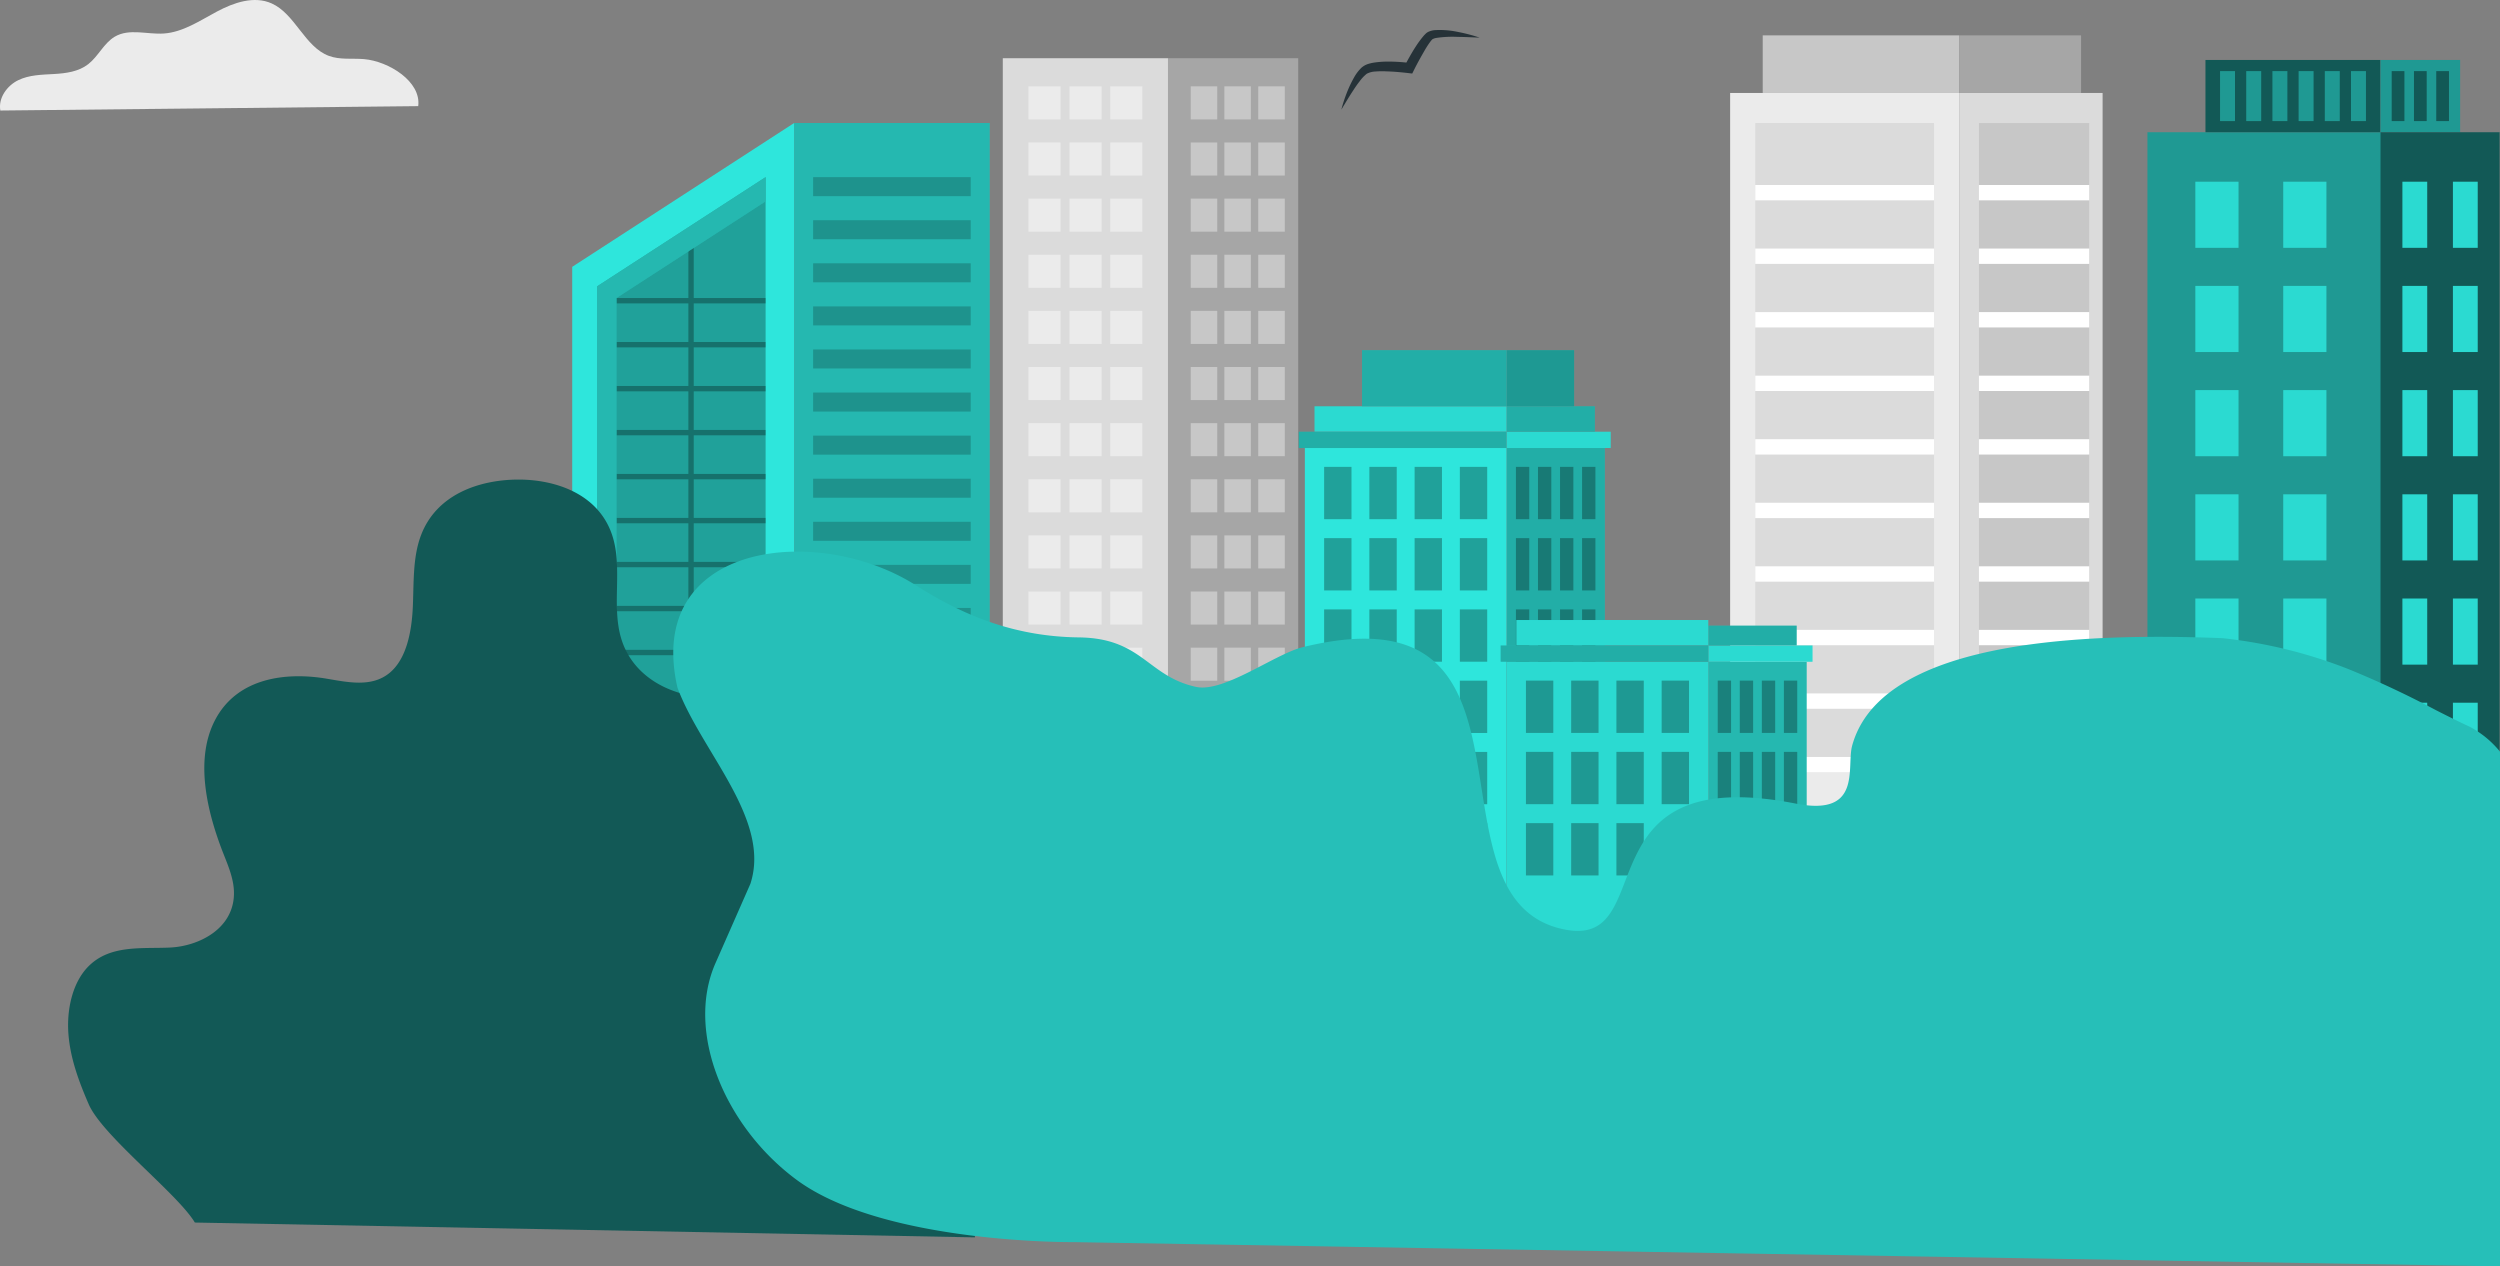 <svg xmlns="http://www.w3.org/2000/svg" width="687" height="347.983" viewBox="0 0 687 347.983">
  <rect x="0" y="0" width="687" height="347.983" fill="#808080" stroke="none"/>
  <g id="Group_16371" data-name="Group 16371" transform="translate(-1233 -110.777)">
    <g id="Group_16017" data-name="Group 16017" transform="translate(1390.246 144.577)">
      <path id="Path_15747" data-name="Path 15747" d="M126.418,477.4H65.431V286.079l60.987-39.526Z" transform="translate(-65.432 -246.554)" fill="#2ee6dc"/>
      <g id="Group_16013" data-name="Group 16013" transform="translate(6.863 14.879)">
        <path id="Path_15748" data-name="Path 15748" d="M117.1,474.192H70.815V288.224l46.285-30Z" transform="translate(-70.815 -258.225)" fill="#2ee6dc"/>
        <path id="Path_15749" data-name="Path 15749" d="M117.1,474.192H70.815V288.224l46.285-30Z" transform="translate(-70.815 -258.225)" opacity="0.3"/>
        <g id="Group_16011" data-name="Group 16011" transform="translate(5.3 19.174)" opacity="0.3">
          <rect id="Rectangle_1769" data-name="Rectangle 1769" width="40.984" height="1.475" transform="translate(0 14.043)"/>
          <rect id="Rectangle_1770" data-name="Rectangle 1770" width="40.984" height="1.475" transform="translate(0 26.128)"/>
          <rect id="Rectangle_1771" data-name="Rectangle 1771" width="40.984" height="1.475" transform="translate(0 38.213)"/>
          <rect id="Rectangle_1772" data-name="Rectangle 1772" width="40.984" height="1.475" transform="translate(0 50.298)"/>
          <rect id="Rectangle_1773" data-name="Rectangle 1773" width="40.984" height="1.475" transform="translate(0 62.383)"/>
          <rect id="Rectangle_1774" data-name="Rectangle 1774" width="40.984" height="1.475" transform="translate(0 74.468)"/>
          <rect id="Rectangle_1775" data-name="Rectangle 1775" width="40.984" height="1.475" transform="translate(0 86.553)"/>
          <rect id="Rectangle_1776" data-name="Rectangle 1776" width="40.984" height="1.475" transform="translate(0 98.638)"/>
          <rect id="Rectangle_1777" data-name="Rectangle 1777" width="40.984" height="1.475" transform="translate(0 110.723)"/>
          <rect id="Rectangle_1778" data-name="Rectangle 1778" width="40.984" height="1.475" transform="translate(0 122.808)"/>
          <rect id="Rectangle_1779" data-name="Rectangle 1779" width="40.984" height="1.475" transform="translate(0 134.893)"/>
          <rect id="Rectangle_1780" data-name="Rectangle 1780" width="40.984" height="1.475" transform="translate(0 146.978)"/>
          <rect id="Rectangle_1781" data-name="Rectangle 1781" width="40.984" height="1.475" transform="translate(0 159.063)"/>
          <rect id="Rectangle_1782" data-name="Rectangle 1782" width="40.984" height="1.475" transform="translate(0 171.148)"/>
          <rect id="Rectangle_1783" data-name="Rectangle 1783" width="40.984" height="1.475" transform="translate(0 183.233)"/>
          <rect id="Rectangle_1784" data-name="Rectangle 1784" width="40.984" height="1.475" transform="translate(0 195.318)"/>
          <rect id="Rectangle_1785" data-name="Rectangle 1785" width="196.793" height="1.475" transform="translate(19.755 196.793) rotate(-90)"/>
        </g>
        <g id="Group_16012" data-name="Group 16012" transform="translate(0.003)">
          <path id="Path_15750" data-name="Path 15750" d="M117.1,258.225v6.656L76.115,291.443v182.75h-5.3V288.22Z" transform="translate(-70.818 -258.225)" fill="#2ee6dc"/>
          <path id="Path_15751" data-name="Path 15751" d="M117.1,258.225v6.656L76.115,291.443v182.75h-5.3V288.22Z" transform="translate(-70.818 -258.225)" opacity="0.2"/>
        </g>
      </g>
      <g id="Group_16016" data-name="Group 16016" transform="translate(60.987 0)">
        <g id="Group_16014" data-name="Group 16014">
          <rect id="Rectangle_1786" data-name="Rectangle 1786" width="53.729" height="230.847" fill="#2ee6dc"/>
          <rect id="Rectangle_1787" data-name="Rectangle 1787" width="53.729" height="230.847" opacity="0.2"/>
        </g>
        <g id="Group_16015" data-name="Group 16015" transform="translate(5.213 14.88)" opacity="0.2">
          <rect id="Rectangle_1788" data-name="Rectangle 1788" width="43.303" height="5.224"/>
          <rect id="Rectangle_1789" data-name="Rectangle 1789" width="43.303" height="5.225" transform="translate(0 11.838)"/>
          <rect id="Rectangle_1790" data-name="Rectangle 1790" width="43.303" height="5.225" transform="translate(0 23.676)"/>
          <rect id="Rectangle_1791" data-name="Rectangle 1791" width="43.303" height="5.225" transform="translate(0 35.515)"/>
          <rect id="Rectangle_1792" data-name="Rectangle 1792" width="43.303" height="5.224" transform="translate(0 47.353)"/>
          <rect id="Rectangle_1793" data-name="Rectangle 1793" width="43.303" height="5.225" transform="translate(0 59.191)"/>
          <rect id="Rectangle_1794" data-name="Rectangle 1794" width="43.303" height="5.225" transform="translate(0 71.03)"/>
          <rect id="Rectangle_1795" data-name="Rectangle 1795" width="43.303" height="5.225" transform="translate(0 82.868)"/>
          <rect id="Rectangle_1796" data-name="Rectangle 1796" width="43.303" height="5.225" transform="translate(0 94.706)"/>
          <rect id="Rectangle_1797" data-name="Rectangle 1797" width="43.303" height="5.224" transform="translate(0 106.545)"/>
          <rect id="Rectangle_1798" data-name="Rectangle 1798" width="43.303" height="5.224" transform="translate(0 118.383)"/>
          <rect id="Rectangle_1799" data-name="Rectangle 1799" width="43.303" height="5.225" transform="translate(0 130.221)"/>
          <rect id="Rectangle_1800" data-name="Rectangle 1800" width="43.303" height="5.225" transform="translate(0 142.059)"/>
          <rect id="Rectangle_1801" data-name="Rectangle 1801" width="43.303" height="5.224" transform="translate(0 153.898)"/>
          <rect id="Rectangle_1802" data-name="Rectangle 1802" width="43.303" height="5.224" transform="translate(0 165.736)"/>
          <rect id="Rectangle_1803" data-name="Rectangle 1803" width="43.303" height="5.225" transform="translate(0 177.574)"/>
          <rect id="Rectangle_1804" data-name="Rectangle 1804" width="43.303" height="5.225" transform="translate(0 189.412)"/>
          <rect id="Rectangle_1805" data-name="Rectangle 1805" width="43.303" height="5.225" transform="translate(0 201.251)"/>
        </g>
      </g>
    </g>
    <g id="Group_16129" data-name="Group 16129" transform="translate(1708.443 120.496)">
      <g id="Group_15980" data-name="Group 15980">
        <rect id="Rectangle_1443" data-name="Rectangle 1443" width="62.932" height="238.671" transform="translate(0 15.829)" fill="#ebebeb"/>
        <rect id="Rectangle_1444" data-name="Rectangle 1444" width="53.981" height="15.829" transform="translate(8.951)" fill="#c7c7c7"/>
        <g id="Group_15979" data-name="Group 15979" transform="translate(6.9 24.091)">
          <rect id="Rectangle_1445" data-name="Rectangle 1445" width="49.132" height="178.422" fill="#dbdbdb"/>
          <g id="Group_15978" data-name="Group 15978" transform="translate(0 17.027)">
            <rect id="Rectangle_1446" data-name="Rectangle 1446" width="49.132" height="4.216" fill="#fff"/>
            <rect id="Rectangle_1447" data-name="Rectangle 1447" width="49.132" height="4.216" transform="translate(0 17.464)" fill="#fff"/>
            <rect id="Rectangle_1448" data-name="Rectangle 1448" width="49.132" height="4.216" transform="translate(0 34.929)" fill="#fff"/>
            <rect id="Rectangle_1449" data-name="Rectangle 1449" width="49.132" height="4.217" transform="translate(0 52.393)" fill="#fff"/>
            <rect id="Rectangle_1450" data-name="Rectangle 1450" width="49.132" height="4.216" transform="translate(0 69.857)" fill="#fff"/>
            <rect id="Rectangle_1451" data-name="Rectangle 1451" width="49.132" height="4.217" transform="translate(0 87.321)" fill="#fff"/>
            <rect id="Rectangle_1452" data-name="Rectangle 1452" width="49.132" height="4.216" transform="translate(0 104.786)" fill="#fff"/>
            <rect id="Rectangle_1453" data-name="Rectangle 1453" width="49.132" height="4.216" transform="translate(0 122.25)" fill="#fff"/>
            <rect id="Rectangle_1454" data-name="Rectangle 1454" width="49.132" height="4.216" transform="translate(0 139.714)" fill="#fff"/>
            <rect id="Rectangle_1455" data-name="Rectangle 1455" width="49.132" height="4.216" transform="translate(0 157.179)" fill="#fff"/>
          </g>
        </g>
      </g>
      <g id="Group_15983" data-name="Group 15983" transform="translate(62.932)">
        <rect id="Rectangle_1456" data-name="Rectangle 1456" width="39.418" height="238.671" transform="translate(0 15.829)" fill="#dbdbdb"/>
        <rect id="Rectangle_1457" data-name="Rectangle 1457" width="33.503" height="15.829" fill="#a6a6a6"/>
        <g id="Group_15982" data-name="Group 15982" transform="translate(5.434 24.091)">
          <rect id="Rectangle_1458" data-name="Rectangle 1458" width="30.307" height="178.422" fill="#c7c7c7"/>
          <g id="Group_15981" data-name="Group 15981" transform="translate(0 17.027)">
            <rect id="Rectangle_1459" data-name="Rectangle 1459" width="30.307" height="4.216" fill="#fff"/>
            <rect id="Rectangle_1460" data-name="Rectangle 1460" width="30.307" height="4.216" transform="translate(0 17.464)" fill="#fff"/>
            <rect id="Rectangle_1461" data-name="Rectangle 1461" width="30.307" height="4.216" transform="translate(0 34.929)" fill="#fff"/>
            <rect id="Rectangle_1462" data-name="Rectangle 1462" width="30.307" height="4.217" transform="translate(0 52.393)" fill="#fff"/>
            <rect id="Rectangle_1463" data-name="Rectangle 1463" width="30.307" height="4.216" transform="translate(0 69.857)" fill="#fff"/>
            <rect id="Rectangle_1464" data-name="Rectangle 1464" width="30.307" height="4.217" transform="translate(0 87.321)" fill="#fff"/>
            <rect id="Rectangle_1465" data-name="Rectangle 1465" width="30.307" height="4.216" transform="translate(0 104.786)" fill="#fff"/>
            <rect id="Rectangle_1466" data-name="Rectangle 1466" width="30.307" height="4.216" transform="translate(0 122.25)" fill="#fff"/>
            <rect id="Rectangle_1467" data-name="Rectangle 1467" width="30.307" height="4.216" transform="translate(0 139.714)" fill="#fff"/>
            <rect id="Rectangle_1468" data-name="Rectangle 1468" width="30.307" height="4.216" transform="translate(0 157.179)" fill="#fff"/>
          </g>
        </g>
      </g>
    </g>
    <g id="Group_16134" data-name="Group 16134" transform="translate(1508.569 126.777)">
      <g id="Group_15939" data-name="Group 15939">
        <rect id="Rectangle_1233" data-name="Rectangle 1233" width="45.391" height="237.937" fill="#dbdbdb"/>
        <g id="Group_15938" data-name="Group 15938" transform="translate(7.045 7.729)">
          <rect id="Rectangle_1234" data-name="Rectangle 1234" width="8.824" height="9.085" fill="#ebebeb"/>
          <rect id="Rectangle_1235" data-name="Rectangle 1235" width="8.824" height="9.085" transform="translate(11.287)" fill="#ebebeb"/>
          <rect id="Rectangle_1236" data-name="Rectangle 1236" width="8.824" height="9.085" transform="translate(0 15.425)" fill="#ebebeb"/>
          <rect id="Rectangle_1237" data-name="Rectangle 1237" width="8.824" height="9.085" transform="translate(11.287 15.425)" fill="#ebebeb"/>
          <rect id="Rectangle_1238" data-name="Rectangle 1238" width="8.824" height="9.085" transform="translate(0 30.849)" fill="#ebebeb"/>
          <rect id="Rectangle_1239" data-name="Rectangle 1239" width="8.824" height="9.085" transform="translate(11.287 30.849)" fill="#ebebeb"/>
          <rect id="Rectangle_1240" data-name="Rectangle 1240" width="8.824" height="9.085" transform="translate(0 46.274)" fill="#ebebeb"/>
          <rect id="Rectangle_1241" data-name="Rectangle 1241" width="8.824" height="9.085" transform="translate(11.287 46.274)" fill="#ebebeb"/>
          <rect id="Rectangle_1242" data-name="Rectangle 1242" width="8.824" height="9.085" transform="translate(0 61.698)" fill="#ebebeb"/>
          <rect id="Rectangle_1243" data-name="Rectangle 1243" width="8.824" height="9.085" transform="translate(11.287 61.698)" fill="#ebebeb"/>
          <rect id="Rectangle_1244" data-name="Rectangle 1244" width="8.824" height="9.085" transform="translate(0 77.123)" fill="#ebebeb"/>
          <rect id="Rectangle_1245" data-name="Rectangle 1245" width="8.824" height="9.085" transform="translate(11.287 77.123)" fill="#ebebeb"/>
          <rect id="Rectangle_1246" data-name="Rectangle 1246" width="8.824" height="9.085" transform="translate(0 92.548)" fill="#ebebeb"/>
          <rect id="Rectangle_1247" data-name="Rectangle 1247" width="8.824" height="9.085" transform="translate(11.287 92.548)" fill="#ebebeb"/>
          <rect id="Rectangle_1248" data-name="Rectangle 1248" width="8.824" height="9.085" transform="translate(0 107.972)" fill="#ebebeb"/>
          <rect id="Rectangle_1249" data-name="Rectangle 1249" width="8.824" height="9.085" transform="translate(11.287 107.972)" fill="#ebebeb"/>
          <rect id="Rectangle_1250" data-name="Rectangle 1250" width="8.824" height="9.085" transform="translate(0 123.397)" fill="#ebebeb"/>
          <rect id="Rectangle_1251" data-name="Rectangle 1251" width="8.824" height="9.085" transform="translate(11.287 123.397)" fill="#ebebeb"/>
          <rect id="Rectangle_1252" data-name="Rectangle 1252" width="8.824" height="9.085" transform="translate(0 138.821)" fill="#ebebeb"/>
          <rect id="Rectangle_1253" data-name="Rectangle 1253" width="8.824" height="9.085" transform="translate(11.287 138.821)" fill="#ebebeb"/>
          <rect id="Rectangle_1254" data-name="Rectangle 1254" width="8.824" height="9.085" transform="translate(0 154.246)" fill="#ebebeb"/>
          <rect id="Rectangle_1255" data-name="Rectangle 1255" width="8.824" height="9.085" transform="translate(11.287 154.246)" fill="#ebebeb"/>
          <rect id="Rectangle_1256" data-name="Rectangle 1256" width="8.824" height="9.085" transform="translate(0 169.671)" fill="#ebebeb"/>
          <rect id="Rectangle_1257" data-name="Rectangle 1257" width="8.824" height="9.085" transform="translate(11.287 169.671)" fill="#ebebeb"/>
          <rect id="Rectangle_1258" data-name="Rectangle 1258" width="8.824" height="9.085" transform="translate(0 185.095)" fill="#ebebeb"/>
          <rect id="Rectangle_1259" data-name="Rectangle 1259" width="8.824" height="9.085" transform="translate(11.287 185.095)" fill="#ebebeb"/>
          <rect id="Rectangle_1260" data-name="Rectangle 1260" width="8.824" height="9.085" transform="translate(0 200.52)" fill="#ebebeb"/>
          <rect id="Rectangle_1261" data-name="Rectangle 1261" width="8.824" height="9.085" transform="translate(31.3 209.605) rotate(180)" fill="#ebebeb"/>
          <rect id="Rectangle_1262" data-name="Rectangle 1262" width="8.824" height="9.085" transform="translate(31.3 194.181) rotate(180)" fill="#ebebeb"/>
          <rect id="Rectangle_1263" data-name="Rectangle 1263" width="8.824" height="9.085" transform="translate(31.3 178.756) rotate(180)" fill="#ebebeb"/>
          <rect id="Rectangle_1264" data-name="Rectangle 1264" width="8.824" height="9.085" transform="translate(31.3 163.331) rotate(180)" fill="#ebebeb"/>
          <rect id="Rectangle_1265" data-name="Rectangle 1265" width="8.824" height="9.085" transform="translate(31.3 147.907) rotate(180)" fill="#ebebeb"/>
          <rect id="Rectangle_1266" data-name="Rectangle 1266" width="8.824" height="9.085" transform="translate(31.3 132.482) rotate(180)" fill="#ebebeb"/>
          <rect id="Rectangle_1267" data-name="Rectangle 1267" width="8.824" height="9.085" transform="translate(31.3 117.057) rotate(180)" fill="#ebebeb"/>
          <rect id="Rectangle_1268" data-name="Rectangle 1268" width="8.824" height="9.085" transform="translate(31.3 101.633) rotate(180)" fill="#ebebeb"/>
          <rect id="Rectangle_1269" data-name="Rectangle 1269" width="8.824" height="9.085" transform="translate(31.3 86.208) rotate(180)" fill="#ebebeb"/>
          <rect id="Rectangle_1270" data-name="Rectangle 1270" width="8.824" height="9.085" transform="translate(31.3 70.784) rotate(180)" fill="#ebebeb"/>
          <rect id="Rectangle_1271" data-name="Rectangle 1271" width="8.824" height="9.085" transform="translate(31.3 55.359) rotate(180)" fill="#ebebeb"/>
          <rect id="Rectangle_1272" data-name="Rectangle 1272" width="8.824" height="9.085" transform="translate(31.3 39.934) rotate(180)" fill="#ebebeb"/>
          <rect id="Rectangle_1273" data-name="Rectangle 1273" width="8.824" height="9.085" transform="translate(31.3 24.51) rotate(180)" fill="#ebebeb"/>
          <rect id="Rectangle_1274" data-name="Rectangle 1274" width="8.824" height="9.085" transform="translate(31.3 9.085) rotate(180)" fill="#ebebeb"/>
          <rect id="Rectangle_1275" data-name="Rectangle 1275" width="8.824" height="9.085" transform="translate(11.287 200.52)" fill="#ebebeb"/>
        </g>
      </g>
      <g id="Group_15941" data-name="Group 15941" transform="translate(45.391)">
        <rect id="Rectangle_1276" data-name="Rectangle 1276" width="35.788" height="237.937" fill="#a6a6a6"/>
        <g id="Group_15940" data-name="Group 15940" transform="translate(6.25 7.729)">
          <rect id="Rectangle_1277" data-name="Rectangle 1277" width="7.287" height="9.085" transform="translate(25.848 209.605) rotate(180)" fill="#c7c7c7"/>
          <rect id="Rectangle_1278" data-name="Rectangle 1278" width="7.286" height="9.085" transform="translate(16.527 209.605) rotate(180)" fill="#c7c7c7"/>
          <rect id="Rectangle_1279" data-name="Rectangle 1279" width="7.287" height="9.085" transform="translate(25.848 194.181) rotate(180)" fill="#c7c7c7"/>
          <rect id="Rectangle_1280" data-name="Rectangle 1280" width="7.286" height="9.085" transform="translate(16.527 194.181) rotate(180)" fill="#c7c7c7"/>
          <rect id="Rectangle_1281" data-name="Rectangle 1281" width="7.287" height="9.085" transform="translate(25.848 178.756) rotate(180)" fill="#c7c7c7"/>
          <rect id="Rectangle_1282" data-name="Rectangle 1282" width="7.286" height="9.085" transform="translate(16.527 178.756) rotate(180)" fill="#c7c7c7"/>
          <rect id="Rectangle_1283" data-name="Rectangle 1283" width="7.287" height="9.085" transform="translate(25.848 163.331) rotate(180)" fill="#c7c7c7"/>
          <rect id="Rectangle_1284" data-name="Rectangle 1284" width="7.286" height="9.085" transform="translate(16.527 163.331) rotate(180)" fill="#c7c7c7"/>
          <rect id="Rectangle_1285" data-name="Rectangle 1285" width="7.287" height="9.085" transform="translate(25.848 147.907) rotate(180)" fill="#c7c7c7"/>
          <rect id="Rectangle_1286" data-name="Rectangle 1286" width="7.286" height="9.085" transform="translate(16.527 147.907) rotate(180)" fill="#c7c7c7"/>
          <rect id="Rectangle_1287" data-name="Rectangle 1287" width="7.287" height="9.085" transform="translate(25.848 132.482) rotate(180)" fill="#c7c7c7"/>
          <rect id="Rectangle_1288" data-name="Rectangle 1288" width="7.286" height="9.085" transform="translate(16.527 132.482) rotate(180)" fill="#c7c7c7"/>
          <rect id="Rectangle_1289" data-name="Rectangle 1289" width="7.287" height="9.085" transform="translate(25.848 117.057) rotate(180)" fill="#c7c7c7"/>
          <rect id="Rectangle_1290" data-name="Rectangle 1290" width="7.286" height="9.085" transform="translate(16.527 117.057) rotate(180)" fill="#c7c7c7"/>
          <rect id="Rectangle_1291" data-name="Rectangle 1291" width="7.287" height="9.085" transform="translate(25.848 101.633) rotate(180)" fill="#c7c7c7"/>
          <rect id="Rectangle_1292" data-name="Rectangle 1292" width="7.286" height="9.085" transform="translate(16.527 101.633) rotate(180)" fill="#c7c7c7"/>
          <rect id="Rectangle_1293" data-name="Rectangle 1293" width="7.287" height="9.085" transform="translate(25.848 86.208) rotate(180)" fill="#c7c7c7"/>
          <rect id="Rectangle_1294" data-name="Rectangle 1294" width="7.286" height="9.085" transform="translate(16.527 86.208) rotate(180)" fill="#c7c7c7"/>
          <rect id="Rectangle_1295" data-name="Rectangle 1295" width="7.287" height="9.085" transform="translate(25.848 70.784) rotate(180)" fill="#c7c7c7"/>
          <rect id="Rectangle_1296" data-name="Rectangle 1296" width="7.286" height="9.085" transform="translate(16.527 70.784) rotate(180)" fill="#c7c7c7"/>
          <rect id="Rectangle_1297" data-name="Rectangle 1297" width="7.287" height="9.085" transform="translate(25.848 55.359) rotate(180)" fill="#c7c7c7"/>
          <rect id="Rectangle_1298" data-name="Rectangle 1298" width="7.286" height="9.085" transform="translate(16.527 55.359) rotate(180)" fill="#c7c7c7"/>
          <rect id="Rectangle_1299" data-name="Rectangle 1299" width="7.287" height="9.085" transform="translate(25.848 39.934) rotate(180)" fill="#c7c7c7"/>
          <rect id="Rectangle_1300" data-name="Rectangle 1300" width="7.286" height="9.085" transform="translate(16.527 39.934) rotate(180)" fill="#c7c7c7"/>
          <rect id="Rectangle_1301" data-name="Rectangle 1301" width="7.287" height="9.085" transform="translate(25.848 24.51) rotate(180)" fill="#c7c7c7"/>
          <rect id="Rectangle_1302" data-name="Rectangle 1302" width="7.286" height="9.085" transform="translate(16.527 24.51) rotate(180)" fill="#c7c7c7"/>
          <rect id="Rectangle_1303" data-name="Rectangle 1303" width="7.287" height="9.085" transform="translate(25.848 9.085) rotate(180)" fill="#c7c7c7"/>
          <rect id="Rectangle_1304" data-name="Rectangle 1304" width="7.286" height="9.085" fill="#c7c7c7"/>
          <rect id="Rectangle_1305" data-name="Rectangle 1305" width="7.286" height="9.085" transform="translate(0 15.425)" fill="#c7c7c7"/>
          <rect id="Rectangle_1306" data-name="Rectangle 1306" width="7.286" height="9.085" transform="translate(0 30.849)" fill="#c7c7c7"/>
          <rect id="Rectangle_1307" data-name="Rectangle 1307" width="7.286" height="9.085" transform="translate(0 46.274)" fill="#c7c7c7"/>
          <rect id="Rectangle_1308" data-name="Rectangle 1308" width="7.286" height="9.085" transform="translate(0 61.698)" fill="#c7c7c7"/>
          <rect id="Rectangle_1309" data-name="Rectangle 1309" width="7.286" height="9.085" transform="translate(0 77.123)" fill="#c7c7c7"/>
          <rect id="Rectangle_1310" data-name="Rectangle 1310" width="7.286" height="9.085" transform="translate(0 92.548)" fill="#c7c7c7"/>
          <rect id="Rectangle_1311" data-name="Rectangle 1311" width="7.286" height="9.085" transform="translate(0 107.972)" fill="#c7c7c7"/>
          <rect id="Rectangle_1312" data-name="Rectangle 1312" width="7.286" height="9.085" transform="translate(0 123.397)" fill="#c7c7c7"/>
          <rect id="Rectangle_1313" data-name="Rectangle 1313" width="7.286" height="9.085" transform="translate(0 138.821)" fill="#c7c7c7"/>
          <rect id="Rectangle_1314" data-name="Rectangle 1314" width="7.286" height="9.085" transform="translate(0 154.246)" fill="#c7c7c7"/>
          <rect id="Rectangle_1315" data-name="Rectangle 1315" width="7.286" height="9.085" transform="translate(0 169.671)" fill="#c7c7c7"/>
          <rect id="Rectangle_1316" data-name="Rectangle 1316" width="7.286" height="9.085" transform="translate(0 185.095)" fill="#c7c7c7"/>
          <rect id="Rectangle_1317" data-name="Rectangle 1317" width="7.286" height="9.085" transform="translate(0 200.52)" fill="#c7c7c7"/>
          <rect id="Rectangle_1318" data-name="Rectangle 1318" width="7.286" height="9.085" transform="translate(16.527 9.085) rotate(180)" fill="#c7c7c7"/>
        </g>
      </g>
    </g>
    <g id="Group_16130" data-name="Group 16130" transform="translate(1589.914 207)">
      <g id="Group_16074" data-name="Group 16074" transform="translate(0 0)">
        <g id="Group_16046" data-name="Group 16046" transform="translate(57.069 0)">
          <g id="Group_16018" data-name="Group 16018" transform="translate(0 26.893)">
            <rect id="Rectangle_1806" data-name="Rectangle 1806" width="27.032" height="136.666" fill="#2bdad1"/>
            <rect id="Rectangle_1807" data-name="Rectangle 1807" width="27.032" height="136.666" opacity="0.2"/>
          </g>
          <rect id="Rectangle_1808" data-name="Rectangle 1808" width="28.648" height="4.479" transform="translate(28.648 26.893) rotate(180)" fill="#2bdad1"/>
          <g id="Group_16019" data-name="Group 16019" transform="translate(0 15.422)">
            <rect id="Rectangle_1809" data-name="Rectangle 1809" width="24.29" height="6.992" transform="translate(24.29 6.992) rotate(180)" fill="#2bdad1"/>
            <rect id="Rectangle_1810" data-name="Rectangle 1810" width="24.29" height="6.992" transform="translate(24.29 6.992) rotate(180)" opacity="0.2"/>
          </g>
          <g id="Group_16020" data-name="Group 16020" transform="translate(0)">
            <rect id="Rectangle_1811" data-name="Rectangle 1811" width="18.583" height="15.422" transform="translate(18.583 15.422) rotate(180)" fill="#2bdad1"/>
            <rect id="Rectangle_1812" data-name="Rectangle 1812" width="18.583" height="15.422" transform="translate(18.583 15.422) rotate(180)" opacity="0.3"/>
          </g>
          <g id="Group_16045" data-name="Group 16045" transform="translate(2.591 32.073)">
            <g id="Group_16021" data-name="Group 16021" opacity="0.3">
              <rect id="Rectangle_1813" data-name="Rectangle 1813" width="3.667" height="14.375"/>
            </g>
            <g id="Group_16022" data-name="Group 16022" transform="translate(0 19.583)" opacity="0.3">
              <rect id="Rectangle_1814" data-name="Rectangle 1814" width="3.667" height="14.375"/>
            </g>
            <g id="Group_16023" data-name="Group 16023" transform="translate(0 39.166)" opacity="0.3">
              <rect id="Rectangle_1815" data-name="Rectangle 1815" width="3.667" height="14.375"/>
            </g>
            <g id="Group_16024" data-name="Group 16024" transform="translate(0 58.75)" opacity="0.3">
              <rect id="Rectangle_1816" data-name="Rectangle 1816" width="3.667" height="14.375"/>
            </g>
            <g id="Group_16025" data-name="Group 16025" transform="translate(0 78.333)" opacity="0.3">
              <rect id="Rectangle_1817" data-name="Rectangle 1817" width="3.667" height="14.375"/>
            </g>
            <g id="Group_16026" data-name="Group 16026" transform="translate(0 97.916)" opacity="0.3">
              <rect id="Rectangle_1818" data-name="Rectangle 1818" width="3.667" height="14.375"/>
            </g>
            <g id="Group_16027" data-name="Group 16027" transform="translate(6.061)" opacity="0.3">
              <rect id="Rectangle_1819" data-name="Rectangle 1819" width="3.667" height="14.375"/>
            </g>
            <g id="Group_16028" data-name="Group 16028" transform="translate(6.061 19.583)" opacity="0.3">
              <rect id="Rectangle_1820" data-name="Rectangle 1820" width="3.667" height="14.375"/>
            </g>
            <g id="Group_16029" data-name="Group 16029" transform="translate(6.061 39.166)" opacity="0.3">
              <rect id="Rectangle_1821" data-name="Rectangle 1821" width="3.667" height="14.375"/>
            </g>
            <g id="Group_16030" data-name="Group 16030" transform="translate(6.061 58.75)" opacity="0.3">
              <rect id="Rectangle_1822" data-name="Rectangle 1822" width="3.667" height="14.375"/>
            </g>
            <g id="Group_16031" data-name="Group 16031" transform="translate(6.061 78.333)" opacity="0.3">
              <rect id="Rectangle_1823" data-name="Rectangle 1823" width="3.667" height="14.375"/>
            </g>
            <g id="Group_16032" data-name="Group 16032" transform="translate(6.061 97.916)" opacity="0.3">
              <rect id="Rectangle_1824" data-name="Rectangle 1824" width="3.667" height="14.375"/>
            </g>
            <g id="Group_16033" data-name="Group 16033" transform="translate(12.122)" opacity="0.3">
              <rect id="Rectangle_1825" data-name="Rectangle 1825" width="3.667" height="14.375"/>
            </g>
            <g id="Group_16034" data-name="Group 16034" transform="translate(12.122 19.583)" opacity="0.3">
              <rect id="Rectangle_1826" data-name="Rectangle 1826" width="3.667" height="14.375"/>
            </g>
            <g id="Group_16035" data-name="Group 16035" transform="translate(12.122 39.166)" opacity="0.3">
              <rect id="Rectangle_1827" data-name="Rectangle 1827" width="3.667" height="14.375"/>
            </g>
            <g id="Group_16036" data-name="Group 16036" transform="translate(12.122 58.75)" opacity="0.3">
              <rect id="Rectangle_1828" data-name="Rectangle 1828" width="3.667" height="14.375"/>
            </g>
            <g id="Group_16037" data-name="Group 16037" transform="translate(12.122 78.333)" opacity="0.3">
              <rect id="Rectangle_1829" data-name="Rectangle 1829" width="3.667" height="14.375"/>
            </g>
            <g id="Group_16038" data-name="Group 16038" transform="translate(12.122 97.916)" opacity="0.3">
              <rect id="Rectangle_1830" data-name="Rectangle 1830" width="3.667" height="14.375"/>
            </g>
            <g id="Group_16039" data-name="Group 16039" transform="translate(18.182)" opacity="0.3">
              <rect id="Rectangle_1831" data-name="Rectangle 1831" width="3.667" height="14.375"/>
            </g>
            <g id="Group_16040" data-name="Group 16040" transform="translate(18.182 19.583)" opacity="0.3">
              <rect id="Rectangle_1832" data-name="Rectangle 1832" width="3.667" height="14.375"/>
            </g>
            <g id="Group_16041" data-name="Group 16041" transform="translate(18.182 39.166)" opacity="0.3">
              <rect id="Rectangle_1833" data-name="Rectangle 1833" width="3.667" height="14.375"/>
            </g>
            <g id="Group_16042" data-name="Group 16042" transform="translate(18.182 58.75)" opacity="0.3">
              <rect id="Rectangle_1834" data-name="Rectangle 1834" width="3.667" height="14.375"/>
            </g>
            <g id="Group_16043" data-name="Group 16043" transform="translate(18.182 78.333)" opacity="0.3">
              <rect id="Rectangle_1835" data-name="Rectangle 1835" width="3.667" height="14.375"/>
            </g>
            <g id="Group_16044" data-name="Group 16044" transform="translate(18.182 97.916)" opacity="0.3">
              <rect id="Rectangle_1836" data-name="Rectangle 1836" width="3.667" height="14.375"/>
            </g>
          </g>
        </g>
        <g id="Group_16073" data-name="Group 16073" transform="translate(0 0)">
          <rect id="Rectangle_1837" data-name="Rectangle 1837" width="55.41" height="136.666" transform="translate(1.658 26.893)" fill="#2ee6dc"/>
          <rect id="Rectangle_1838" data-name="Rectangle 1838" width="52.756" height="6.992" transform="translate(4.312 15.422)" fill="#2bdad1"/>
          <g id="Group_16047" data-name="Group 16047" transform="translate(17.371)">
            <rect id="Rectangle_1839" data-name="Rectangle 1839" width="39.698" height="15.422" fill="#2bdad1"/>
            <rect id="Rectangle_1840" data-name="Rectangle 1840" width="39.698" height="15.422" opacity="0.2"/>
          </g>
          <rect id="Rectangle_1841" data-name="Rectangle 1841" width="57.069" height="4.479" transform="translate(0 22.414)" fill="#2bdad1"/>
          <rect id="Rectangle_1842" data-name="Rectangle 1842" width="57.069" height="4.479" transform="translate(0 22.414)" opacity="0.2"/>
          <g id="Group_16072" data-name="Group 16072" transform="translate(6.956 32.073)">
            <g id="Group_16048" data-name="Group 16048" opacity="0.3">
              <rect id="Rectangle_1843" data-name="Rectangle 1843" width="7.521" height="14.375"/>
            </g>
            <g id="Group_16049" data-name="Group 16049" transform="translate(0 19.583)" opacity="0.3">
              <rect id="Rectangle_1844" data-name="Rectangle 1844" width="7.521" height="14.375"/>
            </g>
            <g id="Group_16050" data-name="Group 16050" transform="translate(0 39.166)" opacity="0.3">
              <rect id="Rectangle_1845" data-name="Rectangle 1845" width="7.521" height="14.375"/>
            </g>
            <g id="Group_16051" data-name="Group 16051" transform="translate(0 58.75)" opacity="0.3">
              <rect id="Rectangle_1846" data-name="Rectangle 1846" width="7.521" height="14.375"/>
            </g>
            <g id="Group_16052" data-name="Group 16052" transform="translate(0 78.333)" opacity="0.3">
              <rect id="Rectangle_1847" data-name="Rectangle 1847" width="7.521" height="14.375"/>
            </g>
            <g id="Group_16053" data-name="Group 16053" transform="translate(0 97.916)" opacity="0.3">
              <rect id="Rectangle_1848" data-name="Rectangle 1848" width="7.521" height="14.375"/>
            </g>
            <g id="Group_16054" data-name="Group 16054" transform="translate(12.431)" opacity="0.3">
              <rect id="Rectangle_1849" data-name="Rectangle 1849" width="7.521" height="14.375"/>
            </g>
            <g id="Group_16055" data-name="Group 16055" transform="translate(12.431 19.583)" opacity="0.3">
              <rect id="Rectangle_1850" data-name="Rectangle 1850" width="7.521" height="14.375"/>
            </g>
            <g id="Group_16056" data-name="Group 16056" transform="translate(12.431 39.166)" opacity="0.3">
              <rect id="Rectangle_1851" data-name="Rectangle 1851" width="7.521" height="14.375"/>
            </g>
            <g id="Group_16057" data-name="Group 16057" transform="translate(12.431 58.75)" opacity="0.3">
              <rect id="Rectangle_1852" data-name="Rectangle 1852" width="7.521" height="14.375"/>
            </g>
            <g id="Group_16058" data-name="Group 16058" transform="translate(12.431 78.333)" opacity="0.3">
              <rect id="Rectangle_1853" data-name="Rectangle 1853" width="7.521" height="14.375"/>
            </g>
            <g id="Group_16059" data-name="Group 16059" transform="translate(12.431 97.916)" opacity="0.3">
              <rect id="Rectangle_1854" data-name="Rectangle 1854" width="7.521" height="14.375"/>
            </g>
            <g id="Group_16060" data-name="Group 16060" transform="translate(24.862)" opacity="0.3">
              <rect id="Rectangle_1855" data-name="Rectangle 1855" width="7.521" height="14.375"/>
            </g>
            <g id="Group_16061" data-name="Group 16061" transform="translate(24.862 19.583)" opacity="0.3">
              <rect id="Rectangle_1856" data-name="Rectangle 1856" width="7.521" height="14.375"/>
            </g>
            <g id="Group_16062" data-name="Group 16062" transform="translate(24.862 39.166)" opacity="0.3">
              <rect id="Rectangle_1857" data-name="Rectangle 1857" width="7.521" height="14.375"/>
            </g>
            <g id="Group_16063" data-name="Group 16063" transform="translate(24.862 58.75)" opacity="0.3">
              <rect id="Rectangle_1858" data-name="Rectangle 1858" width="7.521" height="14.375"/>
            </g>
            <g id="Group_16064" data-name="Group 16064" transform="translate(24.862 78.333)" opacity="0.3">
              <rect id="Rectangle_1859" data-name="Rectangle 1859" width="7.521" height="14.375"/>
            </g>
            <g id="Group_16065" data-name="Group 16065" transform="translate(24.862 97.916)" opacity="0.3">
              <rect id="Rectangle_1860" data-name="Rectangle 1860" width="7.521" height="14.375"/>
            </g>
            <g id="Group_16066" data-name="Group 16066" transform="translate(37.294)" opacity="0.3">
              <rect id="Rectangle_1861" data-name="Rectangle 1861" width="7.521" height="14.375"/>
            </g>
            <g id="Group_16067" data-name="Group 16067" transform="translate(37.294 19.583)" opacity="0.3">
              <rect id="Rectangle_1862" data-name="Rectangle 1862" width="7.521" height="14.375"/>
            </g>
            <g id="Group_16068" data-name="Group 16068" transform="translate(37.294 39.166)" opacity="0.3">
              <rect id="Rectangle_1863" data-name="Rectangle 1863" width="7.521" height="14.375"/>
            </g>
            <g id="Group_16069" data-name="Group 16069" transform="translate(37.294 58.75)" opacity="0.3">
              <rect id="Rectangle_1864" data-name="Rectangle 1864" width="7.521" height="14.375"/>
            </g>
            <g id="Group_16070" data-name="Group 16070" transform="translate(37.294 78.333)" opacity="0.3">
              <rect id="Rectangle_1865" data-name="Rectangle 1865" width="7.521" height="14.375"/>
            </g>
            <g id="Group_16071" data-name="Group 16071" transform="translate(37.294 97.916)" opacity="0.3">
              <rect id="Rectangle_1866" data-name="Rectangle 1866" width="7.521" height="14.375"/>
            </g>
          </g>
          <rect id="Rectangle_1867" data-name="Rectangle 1867" width="19.953" height="13.546" transform="translate(19.387 150.013)" opacity="0.3"/>
        </g>
      </g>
      <g id="Group_16105" data-name="Group 16105" transform="translate(55.458 74.157)">
        <g id="Group_16090" data-name="Group 16090" transform="translate(57.069 1.544)">
          <g id="Group_16075" data-name="Group 16075" transform="translate(0 9.927)">
            <rect id="Rectangle_1868" data-name="Rectangle 1868" width="27.032" height="77.932" fill="#2ee6dc"/>
            <rect id="Rectangle_1869" data-name="Rectangle 1869" width="27.032" height="77.932" opacity="0.2"/>
          </g>
          <rect id="Rectangle_1870" data-name="Rectangle 1870" width="28.648" height="4.479" transform="translate(28.648 9.927) rotate(180)" fill="#2bdad1"/>
          <g id="Group_16076" data-name="Group 16076" transform="translate(0)">
            <rect id="Rectangle_1871" data-name="Rectangle 1871" width="24.29" height="5.448" transform="translate(24.29 5.448) rotate(180)" fill="#2bdad1"/>
            <rect id="Rectangle_1872" data-name="Rectangle 1872" width="24.29" height="5.448" transform="translate(24.29 5.448) rotate(180)" opacity="0.2"/>
          </g>
          <g id="Group_16089" data-name="Group 16089" transform="translate(2.591 15.107)">
            <g id="Group_16077" data-name="Group 16077" opacity="0.3">
              <rect id="Rectangle_1873" data-name="Rectangle 1873" width="3.667" height="14.375"/>
            </g>
            <g id="Group_16078" data-name="Group 16078" transform="translate(0 19.583)" opacity="0.3">
              <rect id="Rectangle_1874" data-name="Rectangle 1874" width="3.667" height="14.375"/>
            </g>
            <g id="Group_16079" data-name="Group 16079" transform="translate(0 39.166)" opacity="0.3">
              <rect id="Rectangle_1875" data-name="Rectangle 1875" width="3.667" height="14.375"/>
            </g>
            <g id="Group_16080" data-name="Group 16080" transform="translate(6.061)" opacity="0.3">
              <rect id="Rectangle_1876" data-name="Rectangle 1876" width="3.667" height="14.375"/>
            </g>
            <g id="Group_16081" data-name="Group 16081" transform="translate(6.061 19.583)" opacity="0.3">
              <rect id="Rectangle_1877" data-name="Rectangle 1877" width="3.667" height="14.375"/>
            </g>
            <g id="Group_16082" data-name="Group 16082" transform="translate(6.061 39.166)" opacity="0.3">
              <rect id="Rectangle_1878" data-name="Rectangle 1878" width="3.667" height="14.375"/>
            </g>
            <g id="Group_16083" data-name="Group 16083" transform="translate(12.122)" opacity="0.3">
              <rect id="Rectangle_1879" data-name="Rectangle 1879" width="3.667" height="14.375"/>
            </g>
            <g id="Group_16084" data-name="Group 16084" transform="translate(12.122 19.583)" opacity="0.3">
              <rect id="Rectangle_1880" data-name="Rectangle 1880" width="3.667" height="14.375"/>
            </g>
            <g id="Group_16085" data-name="Group 16085" transform="translate(12.122 39.166)" opacity="0.3">
              <rect id="Rectangle_1881" data-name="Rectangle 1881" width="3.667" height="14.375"/>
            </g>
            <g id="Group_16086" data-name="Group 16086" transform="translate(18.182)" opacity="0.3">
              <rect id="Rectangle_1882" data-name="Rectangle 1882" width="3.667" height="14.375"/>
            </g>
            <g id="Group_16087" data-name="Group 16087" transform="translate(18.182 19.583)" opacity="0.3">
              <rect id="Rectangle_1883" data-name="Rectangle 1883" width="3.667" height="14.375"/>
            </g>
            <g id="Group_16088" data-name="Group 16088" transform="translate(18.182 39.166)" opacity="0.3">
              <rect id="Rectangle_1884" data-name="Rectangle 1884" width="3.667" height="14.375"/>
            </g>
          </g>
        </g>
        <g id="Group_16104" data-name="Group 16104" transform="translate(0 0)">
          <rect id="Rectangle_1885" data-name="Rectangle 1885" width="55.41" height="77.932" transform="translate(1.659 11.471)" fill="#2bdad1"/>
          <rect id="Rectangle_1886" data-name="Rectangle 1886" width="52.756" height="6.992" transform="translate(4.312)" fill="#2bdad1"/>
          <rect id="Rectangle_1887" data-name="Rectangle 1887" width="57.069" height="4.479" transform="translate(0 6.992)" fill="#2bdad1"/>
          <rect id="Rectangle_1888" data-name="Rectangle 1888" width="57.069" height="4.479" transform="translate(0 6.992)" opacity="0.2"/>
          <g id="Group_16103" data-name="Group 16103" transform="translate(6.956 16.651)">
            <g id="Group_16091" data-name="Group 16091" opacity="0.3">
              <rect id="Rectangle_1889" data-name="Rectangle 1889" width="7.521" height="14.375"/>
            </g>
            <g id="Group_16092" data-name="Group 16092" transform="translate(0 19.583)" opacity="0.3">
              <rect id="Rectangle_1890" data-name="Rectangle 1890" width="7.521" height="14.375"/>
            </g>
            <g id="Group_16093" data-name="Group 16093" transform="translate(0 39.166)" opacity="0.3">
              <rect id="Rectangle_1891" data-name="Rectangle 1891" width="7.521" height="14.375"/>
            </g>
            <g id="Group_16094" data-name="Group 16094" transform="translate(12.431)" opacity="0.3">
              <rect id="Rectangle_1892" data-name="Rectangle 1892" width="7.521" height="14.375"/>
            </g>
            <g id="Group_16095" data-name="Group 16095" transform="translate(12.431 19.583)" opacity="0.3">
              <rect id="Rectangle_1893" data-name="Rectangle 1893" width="7.521" height="14.375"/>
            </g>
            <g id="Group_16096" data-name="Group 16096" transform="translate(12.431 39.166)" opacity="0.3">
              <rect id="Rectangle_1894" data-name="Rectangle 1894" width="7.521" height="14.375"/>
            </g>
            <g id="Group_16097" data-name="Group 16097" transform="translate(24.862)" opacity="0.3">
              <rect id="Rectangle_1895" data-name="Rectangle 1895" width="7.521" height="14.375"/>
            </g>
            <g id="Group_16098" data-name="Group 16098" transform="translate(24.862 19.583)" opacity="0.3">
              <rect id="Rectangle_1896" data-name="Rectangle 1896" width="7.521" height="14.375"/>
            </g>
            <g id="Group_16099" data-name="Group 16099" transform="translate(24.862 39.166)" opacity="0.3">
              <rect id="Rectangle_1897" data-name="Rectangle 1897" width="7.521" height="14.375"/>
            </g>
            <g id="Group_16100" data-name="Group 16100" transform="translate(37.294)" opacity="0.3">
              <rect id="Rectangle_1898" data-name="Rectangle 1898" width="7.521" height="14.375"/>
            </g>
            <g id="Group_16101" data-name="Group 16101" transform="translate(37.294 19.583)" opacity="0.3">
              <rect id="Rectangle_1899" data-name="Rectangle 1899" width="7.521" height="14.375"/>
            </g>
            <g id="Group_16102" data-name="Group 16102" transform="translate(37.294 39.166)" opacity="0.3">
              <rect id="Rectangle_1900" data-name="Rectangle 1900" width="7.521" height="14.375"/>
            </g>
          </g>
        </g>
      </g>
    </g>
    <g id="Group_16278" data-name="Group 16278" transform="translate(1823.119 66.688)">
      <rect id="Rectangle_1579" data-name="Rectangle 1579" width="64.291" height="197.403" transform="translate(0 80.425)" fill="#1f9993"/>
      <g id="Group_16000" data-name="Group 16000" transform="translate(15.943 60.567)">
        <g id="Group_15997" data-name="Group 15997">
          <rect id="Rectangle_1580" data-name="Rectangle 1580" width="48.107" height="19.858" fill="#125956"/>
          <g id="Group_15996" data-name="Group 15996" transform="translate(4.006 3.064)">
            <rect id="Rectangle_1581" data-name="Rectangle 1581" width="4.112" height="13.731" fill="#1f9993"/>
            <rect id="Rectangle_1582" data-name="Rectangle 1582" width="4.112" height="13.731" transform="translate(7.197)" fill="#1f9993"/>
            <rect id="Rectangle_1583" data-name="Rectangle 1583" width="4.112" height="13.731" transform="translate(14.394)" fill="#1f9993"/>
            <rect id="Rectangle_1584" data-name="Rectangle 1584" width="4.112" height="13.731" transform="translate(21.59)" fill="#1f9993"/>
            <rect id="Rectangle_1585" data-name="Rectangle 1585" width="4.112" height="13.731" transform="translate(28.787)" fill="#1f9993"/>
            <rect id="Rectangle_1586" data-name="Rectangle 1586" width="4.112" height="13.731" transform="translate(35.984)" fill="#1f9993"/>
          </g>
        </g>
        <g id="Group_15999" data-name="Group 15999" transform="translate(48.107)">
          <rect id="Rectangle_1587" data-name="Rectangle 1587" width="21.876" height="19.858" fill="#1f9993"/>
          <g id="Group_15998" data-name="Group 15998" transform="translate(3.067 3.064)">
            <rect id="Rectangle_1588" data-name="Rectangle 1588" width="3.498" height="13.731" fill="#125956"/>
            <rect id="Rectangle_1589" data-name="Rectangle 1589" width="3.498" height="13.731" transform="translate(6.122)" fill="#125956"/>
            <rect id="Rectangle_1590" data-name="Rectangle 1590" width="3.498" height="13.731" transform="translate(12.244)" fill="#125956"/>
          </g>
        </g>
      </g>
      <g id="Group_16001" data-name="Group 16001" transform="translate(64.05 80.425)">
        <rect id="Rectangle_1591" data-name="Rectangle 1591" width="32.722" height="197.403" fill="#125956"/>
      </g>
      <g id="Group_16003" data-name="Group 16003" transform="translate(13.16 94.021)">
        <rect id="Rectangle_1595" data-name="Rectangle 1595" width="11.867" height="18.171" fill="#2bdad1"/>
        <rect id="Rectangle_1596" data-name="Rectangle 1596" width="11.867" height="18.171" transform="translate(24.155)" fill="#2bdad1"/>
        <rect id="Rectangle_1597" data-name="Rectangle 1597" width="11.867" height="18.171" transform="translate(0 28.635)" fill="#2bdad1"/>
        <rect id="Rectangle_1598" data-name="Rectangle 1598" width="11.867" height="18.171" transform="translate(24.155 28.635)" fill="#2bdad1"/>
        <rect id="Rectangle_1599" data-name="Rectangle 1599" width="11.867" height="18.171" transform="translate(0 57.269)" fill="#2bdad1"/>
        <rect id="Rectangle_1600" data-name="Rectangle 1600" width="11.867" height="18.171" transform="translate(24.155 57.269)" fill="#2bdad1"/>
        <rect id="Rectangle_1601" data-name="Rectangle 1601" width="11.867" height="18.171" transform="translate(0 85.904)" fill="#2bdad1"/>
        <rect id="Rectangle_1602" data-name="Rectangle 1602" width="11.867" height="18.171" transform="translate(24.155 85.904)" fill="#2bdad1"/>
        <rect id="Rectangle_1603" data-name="Rectangle 1603" width="11.867" height="18.171" transform="translate(0 114.539)" fill="#2bdad1"/>
        <rect id="Rectangle_1604" data-name="Rectangle 1604" width="11.867" height="18.171" transform="translate(24.155 114.539)" fill="#2bdad1"/>
        <rect id="Rectangle_1605" data-name="Rectangle 1605" width="11.867" height="18.171" transform="translate(0 143.174)" fill="#2bdad1"/>
        <rect id="Rectangle_1606" data-name="Rectangle 1606" width="11.867" height="18.171" transform="translate(24.155 143.174)" fill="#2bdad1"/>
      </g>
      <g id="Group_16004" data-name="Group 16004" transform="translate(70.061 94.021)">
        <rect id="Rectangle_1607" data-name="Rectangle 1607" width="6.819" height="18.171" fill="#2bdad1"/>
        <rect id="Rectangle_1608" data-name="Rectangle 1608" width="6.819" height="18.171" transform="translate(13.881)" fill="#2bdad1"/>
        <rect id="Rectangle_1609" data-name="Rectangle 1609" width="6.819" height="18.171" transform="translate(0 28.635)" fill="#2bdad1"/>
        <rect id="Rectangle_1610" data-name="Rectangle 1610" width="6.819" height="18.171" transform="translate(13.881 28.635)" fill="#2bdad1"/>
        <rect id="Rectangle_1611" data-name="Rectangle 1611" width="6.819" height="18.171" transform="translate(0 57.269)" fill="#2bdad1"/>
        <rect id="Rectangle_1612" data-name="Rectangle 1612" width="6.819" height="18.171" transform="translate(13.881 57.269)" fill="#2bdad1"/>
        <rect id="Rectangle_1613" data-name="Rectangle 1613" width="6.819" height="18.171" transform="translate(0 85.904)" fill="#2bdad1"/>
        <rect id="Rectangle_1614" data-name="Rectangle 1614" width="6.819" height="18.171" transform="translate(13.881 85.904)" fill="#2bdad1"/>
        <rect id="Rectangle_1615" data-name="Rectangle 1615" width="6.819" height="18.171" transform="translate(0 114.539)" fill="#2bdad1"/>
        <rect id="Rectangle_1616" data-name="Rectangle 1616" width="6.819" height="18.171" transform="translate(13.881 114.539)" fill="#2bdad1"/>
        <rect id="Rectangle_1617" data-name="Rectangle 1617" width="6.819" height="18.171" transform="translate(0 143.174)" fill="#2bdad1"/>
        <rect id="Rectangle_1618" data-name="Rectangle 1618" width="6.819" height="18.171" transform="translate(13.881 143.174)" fill="#2bdad1"/>
      </g>
    </g>
    <g id="Group_13167" data-name="Group 13167" transform="translate(1251.713 242.562)">
      <path id="Path_1827" data-name="Path 1827" d="M1889.147,670.376v115L1674.794,781.3c-4.771-7.953-25.4-23.814-29.17-32.514-2.632-6.073-5.046-12.46-5.572-19.285s1.144-14.22,5.506-18.606c5.964-6.008,14.648-4.791,22.411-5.163s17.13-4.937,17.559-14.3c.182-3.926-1.355-7.629-2.761-11.175-4.691-11.825-8.192-26.522-2.2-37.455,6.177-11.26,19.361-12.82,30.44-10.953,5.87.987,12.4,2.442,17.292-1.589,4.613-3.8,6.061-11.195,6.38-17.931s-.068-13.779,2.264-19.908c4.306-11.324,16.1-15.185,26.417-15.287,10.375-.1,22.5,3.858,26.2,15.558,2.806,8.85-.291,19.184,2.385,28.1,3.161,10.512,13.31,15.492,22.56,16.14s18.566-1.763,27.755-.344a25.781,25.781,0,0,1,4.228,1.035c7.743,2.612,14.883,9.036,15.978,18.412.215,1.843.215,3.833,1.08,5.377,1.326,2.374,4.059,2.7,6.428,2.843C1876.646,664.644,1883.927,665.8,1889.147,670.376Z" transform="translate(-1639.96 -577.13)" fill="#125956"/>
    </g>
    <g id="Group_13169" data-name="Group 13169" transform="translate(1417.978 262.357)">
      <rect id="Rectangle_927" data-name="Rectangle 927" width="48" height="5" transform="translate(326.022 52.643)" fill="#fff"/>
      <path id="Path_1829" data-name="Path 1829" d="M2537.571,679.2V820.631l-10.676-.18-2.959-.046-38.108-.648-3.035-.054-10.133-.172-3.034-.051h0l-5-.088h0l-1.278-.021-12.419-.21-3.036-.05-37.6-.635-3.035-.055-7.418-.126-7.343-.122h0l-13.874-.235-.138,0h0l-3.093-.05-3.035-.055-37.6-.635-3.034-.05-31.875-.542-3.035-.055-37.6-.639-3.034-.046-31.875-.542-3.035-.055-37.6-.639-3.035-.047-31.875-.542-3.03-.055s-52.31.559-76.238-17.11c-19.771-14.6-30.619-40.659-22.309-59.547l9.6-21.818c5.767-17.711-13.525-36.326-20.031-53.861a42.729,42.729,0,0,1-1.168-9.574c0-31.19,42.009-34.326,66.7-18.565,13.555,8.649,27.643,14.088,44.77,14.294,17.45.21,18.783,10.671,32.191,13.6,7.628,1.669,21.7-9.041,29.265-10.9,51.835-12.731,44.989,29.278,52.68,56.58.458,1.647.979,3.24,1.564,4.762,3.161,8.221,8.322,14.445,18.014,16.274,10.167,1.921,13-4.573,16.114-12.592.463-1.2.934-2.438,1.442-3.682.492-1.223,1.013-2.45,1.6-3.673.172-.366.349-.731.533-1.089,5.2-10.281,14.849-19.258,43.644-13.6,18.346,3.61,13.807-10.024,15.451-15.971,4.888-17.724,27.5-25.323,52.679-28.248,16.7-1.938,34.536-1.824,49.078-1.248a133.118,133.118,0,0,1,34.523,8.46,259.844,259.844,0,0,1,24.016,11.26c3.2,1.631,6.322,3.194,9.423,4.628A27.077,27.077,0,0,1,2537.571,679.2Z" transform="translate(-2035.549 -624.228)" fill="#26bfb8"/>
    </g>
    <g id="Group_14296" data-name="Group 14296" transform="translate(984.594 44.182)">
      <path id="Path_14526" data-name="Path 14526" d="M363.332,95.761c.879-6.771-8.129-12.343-14.9-12.921-3.228-.275-6.582.248-9.639-.883-6.627-2.45-9.273-11.531-15.738-14.424-4.834-2.163-10.4-.238-15.084,2.264s-9.317,5.651-14.552,6.007c-4.553.309-9.5-1.483-13.483.877-2.968,1.759-4.523,5.387-7.26,7.528-2.676,2.1-6.168,2.539-9.49,2.73s-6.761.227-9.786,1.7-5.526,4.861-4.9,8.328Z" transform="translate(0)" fill="#ebebeb"/>
    </g>
    <path id="Path_15778" data-name="Path 15778" d="M377.633,184.11a45.53,45.53,0,0,0-3.821-4.837,23.8,23.8,0,0,0-4.749-4.2,5.336,5.336,0,0,0-1.785-.73,2.734,2.734,0,0,0-.652-.035c-.184.014-.3.038-.463.059-.307.035-.564.1-.843.161a29.254,29.254,0,0,0-3.058.926c-1.97.708-3.833,1.552-5.722,2.43l1.6.26a47.274,47.274,0,0,0-4.905-4.178,26.244,26.244,0,0,0-2.784-1.776,12.163,12.163,0,0,0-1.6-.727,6.237,6.237,0,0,0-.938-.246,6.911,6.911,0,0,0-1.042-.059,11.184,11.184,0,0,0-3.33.909,31.337,31.337,0,0,0-2.893,1.429,40.671,40.671,0,0,0-5.267,3.545c1.965-.779,3.894-1.589,5.85-2.272a29.819,29.819,0,0,1,2.917-.935,10.287,10.287,0,0,1,2.775-.458,5.764,5.764,0,0,1,2.286.966,23.458,23.458,0,0,1,2.395,1.759c1.57,1.256,3.113,2.652,4.567,4.043l.73.7.876-.439c1.771-.888,3.62-1.715,5.439-2.484a26.842,26.842,0,0,1,2.718-1.02c.215-.057.446-.135.645-.168l.288-.061c.028,0,.038-.024.109-.009a3.028,3.028,0,0,1,1.056.326,30,30,0,0,1,4.851,3.283C374.485,181.5,376.037,182.819,377.633,184.11Z" transform="matrix(0.799, -0.602, 0.602, 0.799, 1227.049, 201.349)" fill="#263238"/>
  </g>
</svg>
